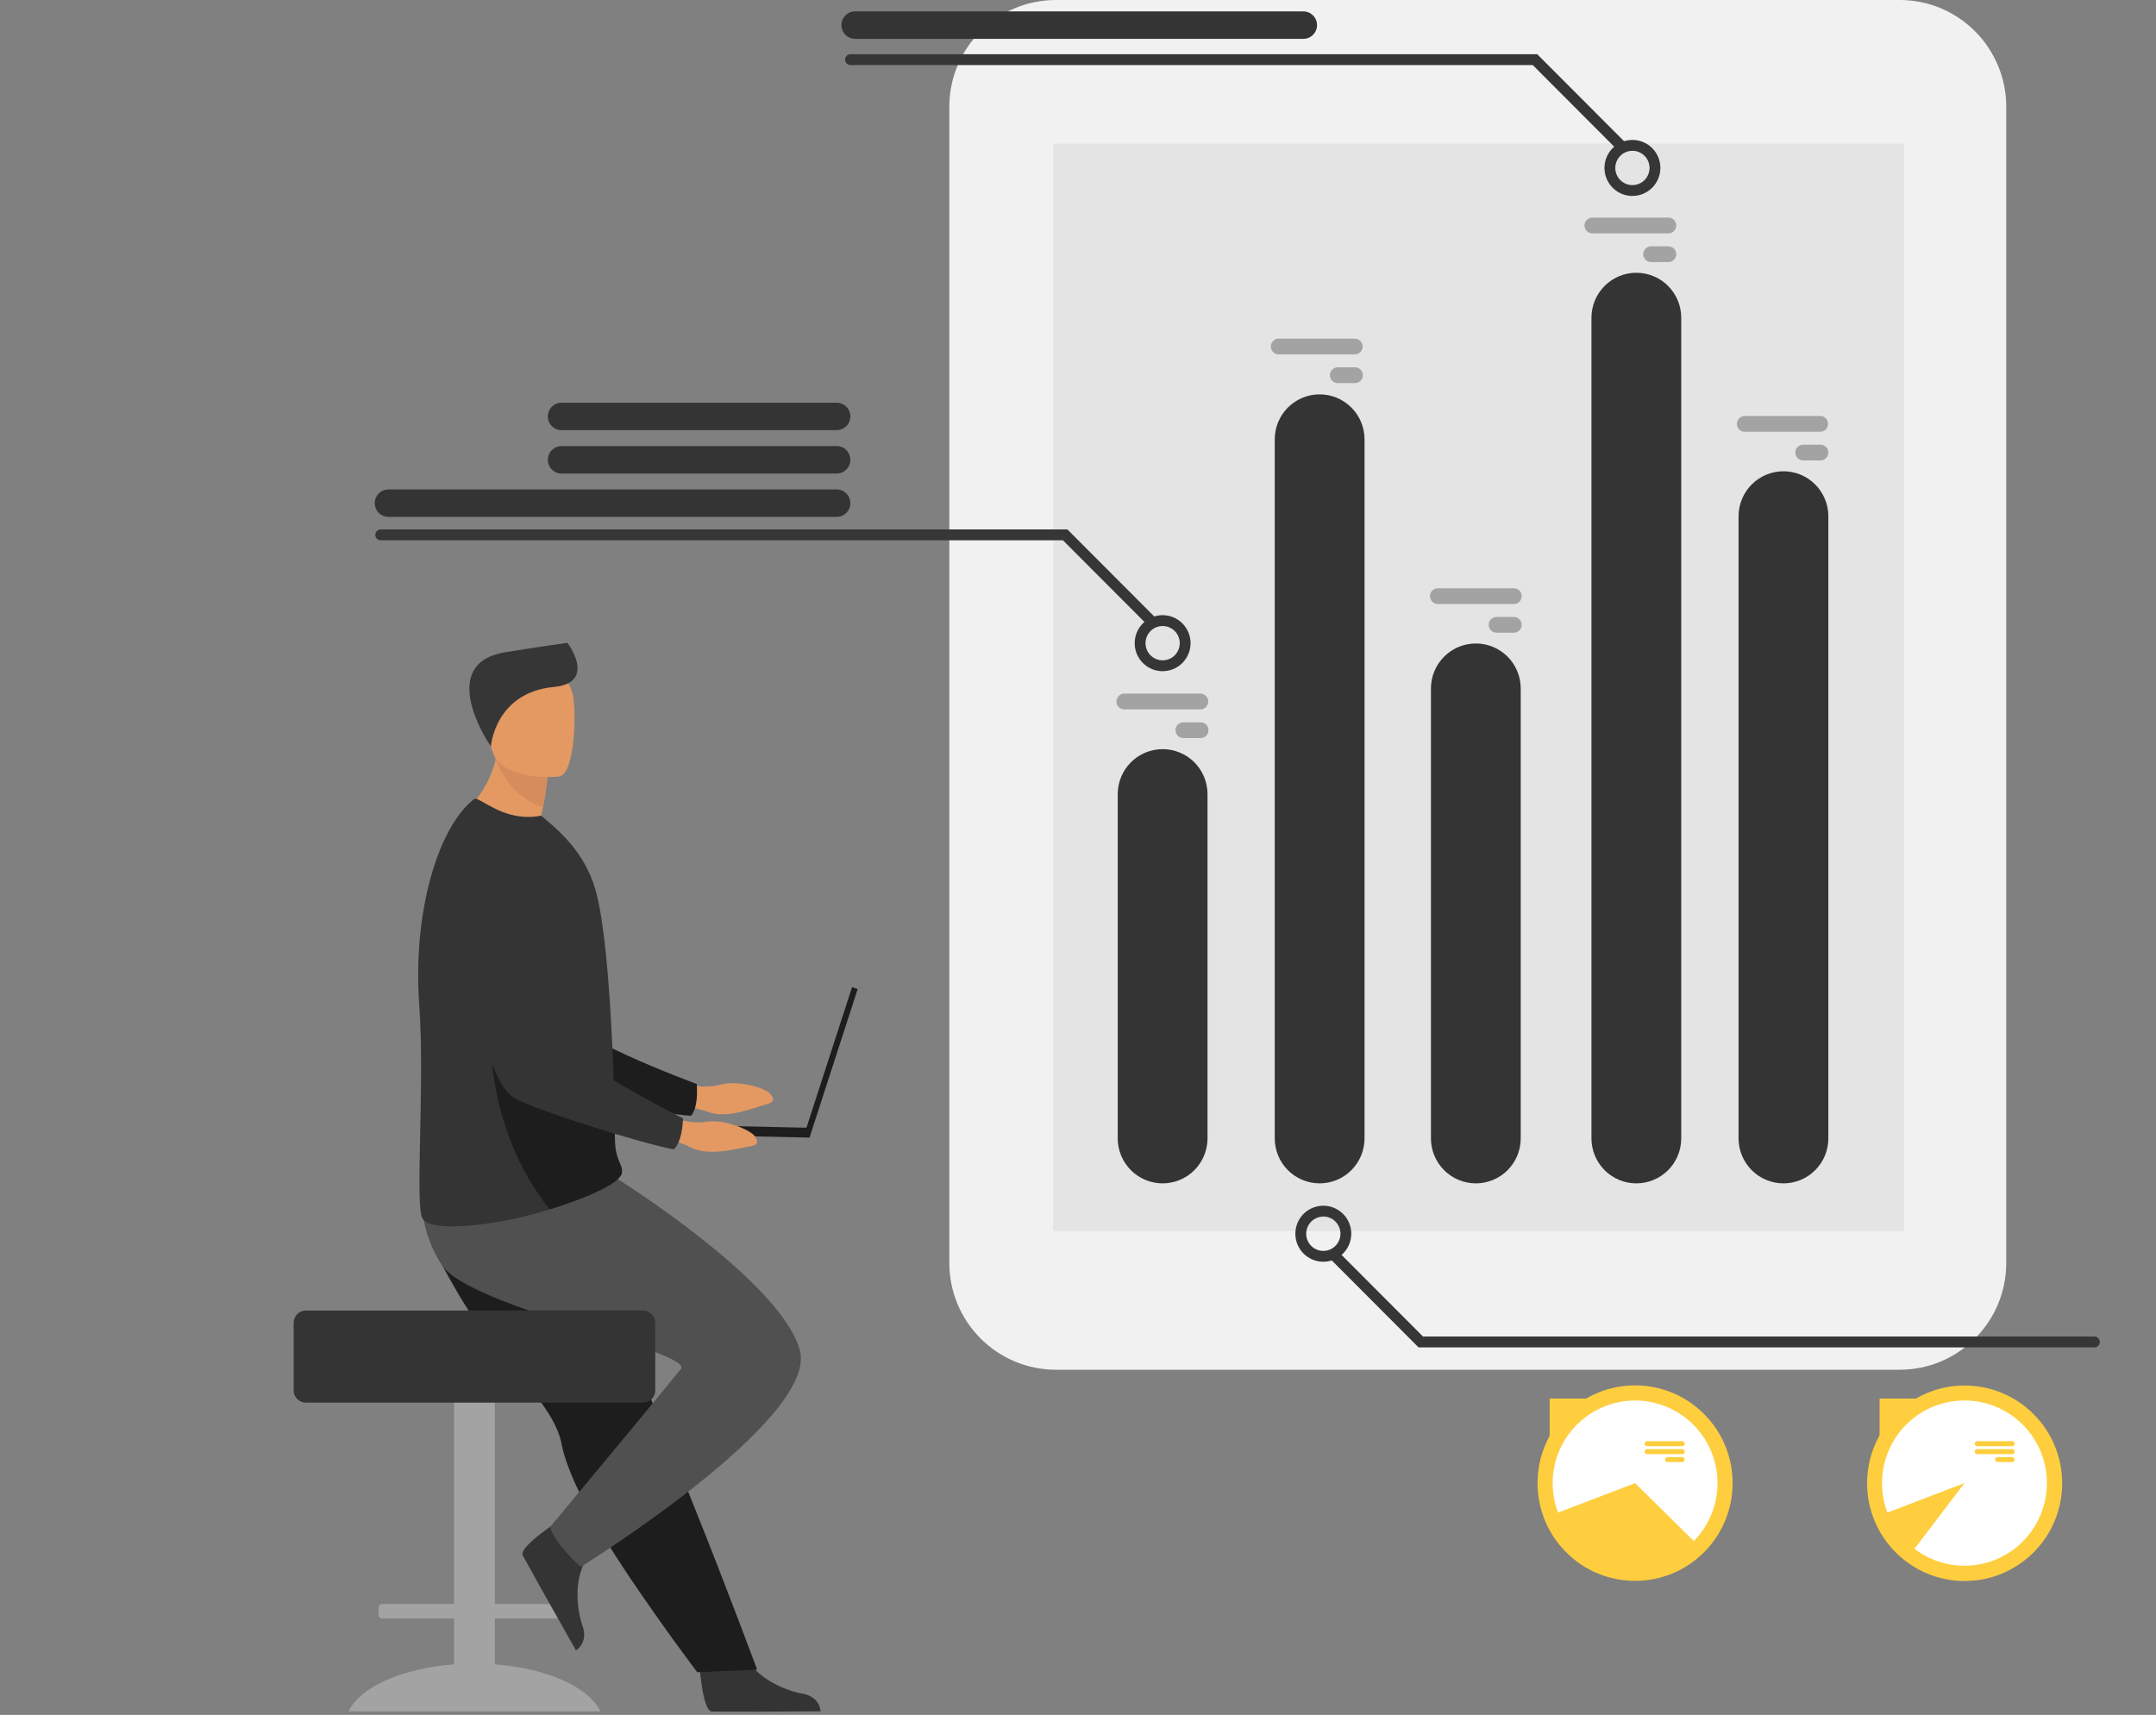 <svg width="450" height="358" viewBox="0 0 450 358" fill="none" xmlns="http://www.w3.org/2000/svg">
<rect x="0" y="0" width="450" height="358" fill="#808080" stroke="none"/>
<g clip-path="url(#clip0)">
<path d="M145.919 346.809C145.919 346.809 146.558 357.154 148.556 357.303C148.822 357.321 158.684 357.321 158.684 357.321L171.273 357.249C171.273 357.249 171.19 354.209 167.509 353.564C163.829 352.92 157.67 350.331 155.442 345.456C153.096 340.326 145.919 346.809 145.919 346.809Z" fill="#343434"/>
<path d="M141.383 226.08C141.383 226.08 146.87 227.492 150.356 226.437C153.841 225.383 159.838 227.116 160.809 228.388C161.78 229.66 161.421 230.169 159.696 230.608C157.971 231.047 151.861 233.661 147.847 232.149C143.833 230.638 138.591 230.583 138.591 230.583L141.383 226.08Z" fill="#E49963"/>
<path d="M93.971 178.323C93.971 178.323 100.135 222.226 110.335 226.148C115.37 228.087 137.617 232.484 144.201 232.937C144.201 232.937 145.813 231.624 145.42 226.288C145.42 226.288 122.111 217.711 118.799 213.047C113.871 206.104 121.858 184.687 115.675 178.165C109.491 171.643 99.083 168.834 93.971 178.323Z" fill="#1D1D1D"/>
<path d="M94.768 347.445V337.875H79.748C79.553 337.874 79.366 337.795 79.228 337.657C79.09 337.518 79.012 337.331 79.012 337.135V335.603C79.012 335.407 79.09 335.22 79.228 335.081C79.366 334.943 79.553 334.864 79.748 334.863H94.78V280.388C94.781 279.651 95.074 278.945 95.594 278.425C96.113 277.904 96.817 277.61 97.552 277.609H100.519C101.254 277.61 101.958 277.904 102.477 278.425C102.997 278.945 103.29 279.651 103.291 280.388V334.863H118.323C118.518 334.864 118.705 334.943 118.843 335.081C118.981 335.22 119.059 335.407 119.059 335.603V337.135C119.059 337.331 118.981 337.518 118.843 337.657C118.705 337.795 118.518 337.874 118.323 337.875H103.289V347.445C114.164 348.269 122.877 352.198 125.322 357.265H72.735C75.18 352.193 83.893 348.262 94.768 347.445Z" fill="#A3A3A3"/>
<path d="M96.058 270.797C97.865 273.808 99.876 276.692 102.077 279.428C108.698 287.801 115.907 294.717 117.163 301.246C117.447 302.666 117.836 304.063 118.328 305.426C118.851 306.924 119.499 308.497 120.247 310.121C123.057 316.232 127.259 323.095 131.456 329.328C138.708 340.1 145.529 349.088 145.529 349.088L158.036 348.554C157.535 347.298 152.08 332.423 144.781 314.247C141.819 306.867 138.667 299.019 135.626 291.449C135.223 290.437 134.819 289.431 134.416 288.433L131.675 281.616C124.828 264.549 119.368 250.953 119.368 250.953C119.368 250.953 91.982 240.543 89.138 247.291C86.792 252.854 88.702 258.296 96.058 270.797Z" fill="#1D1D1D"/>
<path d="M116.957 317.259C116.957 317.259 108.258 322.862 109.1 324.682C109.213 324.924 114.022 333.555 114.022 333.555L120.222 344.537C120.222 344.537 122.832 342.983 121.597 339.448C120.362 335.913 119.619 329.264 122.778 324.933C126.103 320.375 116.957 317.259 116.957 317.259Z" fill="#343434"/>
<path d="M128.74 246.021C128.74 246.021 163.116 267.484 166.952 281.908C170.788 296.333 121.213 327.103 121.213 327.103C121.213 327.103 115.776 322.296 114.817 318.771C114.817 318.771 137.222 291.866 142.081 285.832C145.066 282.13 97.949 273.01 92.185 264.037C86.421 255.064 88.492 247.517 88.492 247.517L128.74 246.021Z" fill="#505050"/>
<path d="M134.206 273.583H63.849C62.436 273.583 61.291 274.731 61.291 276.147V290.252C61.291 291.668 62.436 292.816 63.849 292.816H134.206C135.619 292.816 136.764 291.668 136.764 290.252V276.147C136.764 274.731 135.619 273.583 134.206 273.583Z" fill="#343434"/>
<path d="M112.832 170.801C114.853 172.051 116.628 173.661 118.068 175.553C109.834 177.687 96.182 170.038 96.182 170.038C96.182 170.038 101.48 166.472 103.454 158.621C103.553 158.226 103.643 157.82 103.725 157.404C104.001 155.987 104.152 154.548 104.176 153.104L107.96 156.499L114.25 162.156C114.25 162.156 114.108 164.501 113.32 168.534C113.174 169.24 113.011 169.995 112.832 170.801Z" fill="#E49963"/>
<path d="M87.499 209.743C88.679 225.648 86.695 249.823 88.034 254.012C89.187 257.633 102.779 255.488 108.032 254.282C109.976 253.829 112.322 253.198 114.763 252.442C121.536 250.337 128.939 247.33 129.731 245.098C129.762 245.015 129.786 244.929 129.804 244.842C129.873 244.533 129.868 244.212 129.79 243.906C129.526 242.774 128.508 241.536 128.388 238.721C128.253 235.575 128.273 231.871 128.162 227.888C128.162 227.435 128.162 226.951 128.101 226.505V226.342V226.087C127.988 221.644 127.756 216.976 127.487 212.343C127.318 209.435 127.119 206.555 126.893 203.796C126.3 196.672 125.503 190.338 124.448 186.332C122.723 179.803 118.921 175.544 115.46 172.424L112.936 170.272C110.141 170.883 106.84 170.478 103.851 169.059C100.618 167.52 99.503 166.418 98.938 166.832C91.488 172.607 86.106 190.304 87.499 209.743Z" fill="#343434"/>
<path d="M114.724 252.473C121.497 250.369 128.9 247.361 129.693 245.13C129.722 245.046 129.746 244.961 129.765 244.874C129.765 244.562 129.761 244.25 129.752 243.937C129.487 242.806 128.469 241.57 128.349 238.753C128.214 235.607 128.234 231.903 128.124 227.92C128.124 227.467 128.11 226.983 128.063 226.537V226.374V226.118L102.438 214.471C102.438 214.471 100.945 235.17 114.724 252.473Z" fill="#1D1D1D"/>
<path d="M114.234 162.161C114.234 162.161 114.092 164.505 113.304 168.538C107.163 166.542 104.375 160.986 103.454 158.621C103.19 157.954 103.074 157.542 103.074 157.542L103.725 157.404L107.953 156.499L114.234 162.161Z" fill="#D68D5D"/>
<path d="M116.722 162.1C116.722 162.1 103.226 163.625 102.409 155.186C101.591 146.748 99.295 141.262 107.879 139.931C116.463 138.601 118.45 141.656 119.407 144.408C120.364 147.159 120.211 161.487 116.722 162.1Z" fill="#E49963"/>
<path d="M102.465 155.77C102.465 155.77 103.321 144.568 115.607 143.407C124.022 142.613 119.33 135.353 118.431 134.197C118.431 134.197 111.986 135.082 105.377 136.177C91.508 138.481 101.103 154.025 102.465 155.77Z" fill="#363636"/>
<path d="M167.787 237.081L168.968 237.466L179.018 206.461L177.837 206.076L167.787 237.081Z" fill="#1D1D1D"/>
<path d="M134.831 236.748L168.954 237.476L168.997 235.431L134.875 234.703L134.831 236.748Z" fill="#1D1D1D"/>
<path d="M138.559 232.826C138.559 232.826 143.856 234.836 147.436 234.184C151.017 233.532 156.79 235.904 157.612 237.277C158.434 238.651 158.023 239.115 156.257 239.362C154.492 239.608 148.129 241.53 144.312 239.588C140.494 237.646 135.281 237.008 135.281 237.008L138.559 232.826Z" fill="#E49963"/>
<path d="M96.701 180.12C96.701 180.12 97.997 224.426 107.705 229.454C112.494 231.943 134.12 238.769 140.613 239.934C140.613 239.934 142.361 238.802 142.557 233.462C142.557 233.462 120.335 222.373 117.555 217.36C113.422 209.915 123.717 189.509 118.287 182.345C112.857 175.18 102.815 171.258 96.701 180.12Z" fill="#343434"/>
<path d="M220.397 285.943H396.492C408.781 285.943 418.744 275.957 418.744 263.639L418.744 22.302C418.744 9.984 408.781 -0.002 396.492 -0.002H220.397C208.107 -0.002 198.145 9.984 198.145 22.302L198.145 263.639C198.145 275.957 208.107 285.943 220.397 285.943Z" fill="#F1F1F1"/>
<path d="M219.821 257.002H397.428V29.969L219.821 29.969L219.821 257.002Z" fill="#E4E4E4"/>
<path d="M372.244 247.035C369.758 247.035 367.375 246.046 365.617 244.284C363.859 242.522 362.872 240.133 362.872 237.641V107.776C362.872 105.285 363.859 102.895 365.617 101.134C367.375 99.372 369.758 98.382 372.244 98.382C374.729 98.383 377.112 99.373 378.869 101.135C380.626 102.896 381.613 105.285 381.613 107.776V237.641C381.613 240.132 380.626 242.521 378.869 244.283C377.112 246.045 374.729 247.035 372.244 247.035Z" fill="#343434"/>
<path d="M341.539 247.035C339.053 247.035 336.669 246.046 334.912 244.284C333.154 242.522 332.167 240.133 332.167 237.641V66.331C332.167 65.098 332.409 63.876 332.88 62.737C333.351 61.597 334.042 60.562 334.912 59.69C335.782 58.818 336.816 58.126 337.953 57.654C339.09 57.182 340.308 56.939 341.539 56.94C344.024 56.94 346.407 57.929 348.164 59.69C349.921 61.452 350.908 63.84 350.908 66.331V237.641C350.908 240.132 349.921 242.521 348.164 244.283C346.407 246.045 344.024 247.035 341.539 247.035Z" fill="#343434"/>
<path d="M308.035 247.035C305.549 247.035 303.166 246.045 301.409 244.283C299.652 242.521 298.665 240.133 298.665 237.642V143.726C298.665 141.235 299.652 138.846 301.409 137.085C303.166 135.323 305.549 134.333 308.035 134.333C310.52 134.333 312.904 135.322 314.661 137.084C316.419 138.846 317.406 141.235 317.406 143.726V237.642C317.406 240.133 316.419 242.522 314.661 244.284C312.904 246.046 310.52 247.035 308.035 247.035Z" fill="#343434"/>
<path d="M275.435 247.035C272.95 247.035 270.566 246.045 268.808 244.284C267.051 242.522 266.063 240.133 266.063 237.641V91.718C266.063 90.484 266.306 89.263 266.777 88.123C267.248 86.984 267.938 85.948 268.809 85.076C269.679 84.204 270.712 83.512 271.849 83.04C272.986 82.569 274.205 82.326 275.435 82.326C277.92 82.326 280.303 83.316 282.06 85.077C283.818 86.838 284.805 89.227 284.805 91.718V237.641C284.805 240.132 283.818 242.521 282.061 244.283C280.304 246.045 277.92 247.035 275.435 247.035Z" fill="#343434"/>
<path d="M252.034 165.784V237.641C252.034 240.132 251.047 242.521 249.29 244.283C247.533 246.045 245.149 247.035 242.664 247.035C240.179 247.035 237.795 246.045 236.037 244.284C234.28 242.522 233.292 240.133 233.292 237.641V165.784C233.292 164.55 233.534 163.329 234.005 162.189C234.476 161.049 235.166 160.013 236.037 159.141C236.907 158.268 237.94 157.577 239.077 157.105C240.215 156.633 241.433 156.39 242.664 156.39C243.895 156.39 245.113 156.633 246.25 157.105C247.387 157.577 248.42 158.269 249.29 159.142C250.16 160.014 250.85 161.05 251.321 162.189C251.792 163.329 252.034 164.55 252.034 165.784Z" fill="#343434"/>
<path d="M266.953 70.692H282.825C283.25 70.708 283.652 70.888 283.947 71.195C284.243 71.502 284.408 71.912 284.408 72.338C284.408 72.765 284.243 73.174 283.947 73.481C283.652 73.789 283.25 73.969 282.825 73.985H266.953C266.732 73.993 266.512 73.956 266.306 73.877C266.099 73.798 265.911 73.678 265.752 73.525C265.593 73.371 265.466 73.187 265.38 72.983C265.293 72.779 265.249 72.56 265.249 72.338C265.249 72.117 265.293 71.898 265.38 71.694C265.466 71.49 265.593 71.306 265.752 71.152C265.911 70.998 266.099 70.878 266.306 70.799C266.512 70.72 266.732 70.684 266.953 70.692Z" fill="#A3A3A3"/>
<path d="M279.21 76.682H282.822C283.258 76.682 283.675 76.856 283.983 77.164C284.291 77.473 284.464 77.891 284.464 78.328C284.464 78.764 284.291 79.182 283.983 79.491C283.675 79.799 283.258 79.973 282.822 79.973H279.21C278.775 79.973 278.357 79.799 278.05 79.491C277.742 79.182 277.569 78.764 277.569 78.328C277.569 77.891 277.742 77.473 278.05 77.164C278.357 76.856 278.775 76.682 279.21 76.682Z" fill="#A3A3A3"/>
<path d="M332.357 45.432H348.229C348.664 45.432 349.081 45.606 349.389 45.914C349.697 46.223 349.87 46.641 349.87 47.078C349.87 47.514 349.697 47.932 349.389 48.241C349.081 48.549 348.664 48.723 348.229 48.723H332.357C331.922 48.723 331.504 48.549 331.196 48.241C330.889 47.932 330.716 47.514 330.716 47.078C330.716 46.641 330.889 46.223 331.196 45.914C331.504 45.606 331.922 45.432 332.357 45.432Z" fill="#A3A3A3"/>
<path d="M344.614 51.42H348.226C348.661 51.422 349.078 51.596 349.386 51.905C349.693 52.214 349.866 52.632 349.868 53.068C349.866 53.504 349.693 53.922 349.386 54.23C349.078 54.538 348.661 54.712 348.226 54.713H344.614C344.179 54.712 343.762 54.538 343.454 54.23C343.146 53.922 342.972 53.504 342.97 53.068C342.972 52.631 343.146 52.213 343.454 51.905C343.761 51.596 344.178 51.422 344.614 51.42Z" fill="#A3A3A3"/>
<path d="M364.1 86.839H379.972C380.397 86.855 380.799 87.035 381.095 87.342C381.39 87.649 381.555 88.059 381.555 88.485C381.555 88.912 381.39 89.321 381.095 89.628C380.799 89.935 380.397 90.116 379.972 90.131H364.1C363.675 90.116 363.273 89.935 362.978 89.628C362.683 89.321 362.518 88.912 362.518 88.485C362.518 88.059 362.683 87.649 362.978 87.342C363.273 87.035 363.675 86.855 364.1 86.839Z" fill="#A3A3A3"/>
<path d="M376.357 92.829H379.97C380.405 92.83 380.821 93.004 381.129 93.312C381.437 93.62 381.61 94.038 381.611 94.474C381.61 94.91 381.437 95.328 381.129 95.636C380.821 95.944 380.405 96.118 379.97 96.119H376.357C375.922 96.118 375.506 95.944 375.198 95.636C374.891 95.328 374.717 94.91 374.716 94.474C374.717 94.038 374.891 93.62 375.198 93.312C375.506 93.004 375.922 92.83 376.357 92.829Z" fill="#A3A3A3"/>
<path d="M300.101 122.805H315.973C316.408 122.805 316.825 122.978 317.133 123.287C317.441 123.595 317.614 124.014 317.614 124.45C317.614 124.886 317.441 125.305 317.133 125.613C316.825 125.922 316.408 126.095 315.973 126.095H300.101C299.666 126.095 299.248 125.922 298.94 125.613C298.632 125.305 298.459 124.886 298.459 124.45C298.459 124.014 298.632 123.595 298.94 123.287C299.248 122.978 299.666 122.805 300.101 122.805Z" fill="#A3A3A3"/>
<path d="M312.356 128.793H315.968C316.403 128.795 316.82 128.969 317.128 129.277C317.436 129.586 317.61 130.004 317.612 130.44C317.61 130.876 317.436 131.294 317.128 131.602C316.82 131.911 316.403 132.084 315.968 132.085H312.356C311.921 132.084 311.504 131.911 311.196 131.602C310.889 131.294 310.715 130.876 310.714 130.44C310.715 130.004 310.889 129.586 311.196 129.277C311.504 128.969 311.92 128.795 312.356 128.793Z" fill="#A3A3A3"/>
<path d="M234.729 144.797H250.6C251.025 144.813 251.428 144.993 251.723 145.3C252.018 145.607 252.183 146.017 252.183 146.443C252.183 146.869 252.018 147.279 251.723 147.586C251.428 147.893 251.025 148.074 250.6 148.089H234.729C234.508 148.098 234.288 148.061 234.081 147.982C233.875 147.903 233.686 147.783 233.527 147.629C233.368 147.476 233.242 147.291 233.155 147.088C233.069 146.884 233.024 146.665 233.024 146.443C233.024 146.222 233.069 146.002 233.155 145.799C233.242 145.595 233.368 145.41 233.527 145.257C233.686 145.103 233.875 144.983 234.081 144.904C234.288 144.825 234.508 144.789 234.729 144.797Z" fill="#A3A3A3"/>
<path d="M246.986 150.787H250.598C251.033 150.787 251.451 150.96 251.759 151.269C252.066 151.577 252.239 151.996 252.239 152.432C252.239 152.869 252.066 153.287 251.759 153.596C251.451 153.904 251.033 154.077 250.598 154.077H246.986C246.77 154.077 246.557 154.035 246.357 153.952C246.158 153.869 245.977 153.748 245.825 153.596C245.673 153.443 245.552 153.261 245.469 153.062C245.387 152.862 245.344 152.648 245.344 152.432C245.344 152.216 245.387 152.002 245.469 151.803C245.552 151.603 245.673 151.422 245.825 151.269C245.977 151.116 246.158 150.995 246.357 150.912C246.557 150.83 246.77 150.787 246.986 150.787Z" fill="#A3A3A3"/>
<path d="M242.664 140.115C241.511 140.115 240.384 139.772 239.425 139.129C238.466 138.487 237.718 137.574 237.277 136.506C236.835 135.438 236.72 134.263 236.945 133.129C237.17 131.995 237.725 130.953 238.541 130.136C239.356 129.318 240.395 128.762 241.527 128.536C242.658 128.311 243.831 128.426 244.896 128.869C245.962 129.311 246.872 130.06 247.513 131.022C248.154 131.983 248.496 133.113 248.496 134.269C248.494 135.819 247.879 137.305 246.786 138.401C245.693 139.496 244.211 140.113 242.664 140.115ZM242.664 130.687C241.958 130.687 241.267 130.897 240.679 131.291C240.091 131.684 239.633 132.244 239.363 132.898C239.092 133.553 239.021 134.273 239.159 134.968C239.297 135.663 239.637 136.301 240.137 136.802C240.637 137.303 241.274 137.644 241.967 137.783C242.66 137.921 243.379 137.85 244.032 137.579C244.685 137.308 245.243 136.849 245.636 136.259C246.029 135.67 246.238 134.978 246.238 134.269C246.237 133.319 245.86 132.409 245.19 131.737C244.52 131.066 243.612 130.688 242.664 130.687Z" fill="#363636"/>
<path d="M240.181 130.687C240.032 130.687 239.885 130.657 239.748 130.6C239.611 130.543 239.486 130.46 239.382 130.354L221.855 112.786H79.461C79.162 112.786 78.874 112.667 78.663 112.455C78.451 112.243 78.332 111.955 78.332 111.655C78.332 111.355 78.451 111.067 78.663 110.855C78.874 110.643 79.162 110.523 79.461 110.523H222.79L240.978 128.75C241.136 128.908 241.244 129.109 241.288 129.329C241.331 129.549 241.309 129.776 241.224 129.983C241.139 130.19 240.994 130.367 240.808 130.491C240.623 130.616 240.404 130.682 240.181 130.682V130.687Z" fill="#363636"/>
<path d="M276.205 263.399C275.051 263.4 273.923 263.057 272.963 262.415C272.004 261.773 271.256 260.859 270.814 259.791C270.372 258.723 270.256 257.547 270.481 256.412C270.706 255.278 271.261 254.236 272.077 253.418C272.893 252.599 273.932 252.042 275.064 251.817C276.196 251.591 277.369 251.706 278.435 252.149C279.501 252.591 280.412 253.341 281.054 254.303C281.695 255.264 282.037 256.395 282.037 257.552C282.035 259.102 281.42 260.588 280.327 261.684C279.234 262.78 277.751 263.397 276.205 263.399ZM276.205 253.969C275.498 253.969 274.806 254.179 274.217 254.572C273.629 254.966 273.17 255.526 272.899 256.181C272.628 256.836 272.557 257.557 272.695 258.253C272.833 258.948 273.174 259.587 273.674 260.089C274.174 260.59 274.812 260.932 275.506 261.07C276.2 261.208 276.919 261.137 277.572 260.865C278.226 260.594 278.785 260.134 279.177 259.544C279.57 258.954 279.78 258.261 279.779 257.552C279.78 257.08 279.688 256.614 279.509 256.178C279.33 255.742 279.067 255.346 278.735 255.013C278.403 254.679 278.009 254.414 277.575 254.233C277.141 254.052 276.675 253.959 276.205 253.958V253.969Z" fill="#363636"/>
<path d="M437.144 281.277H296.077L277.889 263.046C277.684 262.833 277.57 262.547 277.572 262.25C277.575 261.954 277.694 261.67 277.903 261.46C278.112 261.25 278.395 261.131 278.691 261.129C278.987 261.126 279.272 261.24 279.485 261.446L297.012 279.014H437.144C437.443 279.014 437.731 279.133 437.942 279.345C438.154 279.558 438.273 279.845 438.273 280.145C438.273 280.446 438.154 280.733 437.942 280.946C437.731 281.158 437.443 281.277 437.144 281.277Z" fill="#363636"/>
<path d="M340.721 40.906C339.567 40.907 338.439 40.564 337.479 39.922C336.52 39.279 335.772 38.366 335.33 37.297C334.888 36.229 334.772 35.053 334.997 33.918C335.222 32.784 335.778 31.742 336.594 30.924C337.41 30.106 338.45 29.549 339.582 29.323C340.714 29.098 341.887 29.214 342.953 29.657C344.019 30.099 344.93 30.849 345.571 31.811C346.212 32.773 346.554 33.904 346.553 35.061C346.551 36.611 345.936 38.096 344.843 39.192C343.75 40.288 342.268 40.904 340.721 40.906ZM340.721 31.476C340.014 31.476 339.322 31.686 338.734 32.079C338.146 32.473 337.687 33.033 337.416 33.688C337.145 34.343 337.074 35.063 337.211 35.759C337.349 36.454 337.69 37.093 338.19 37.595C338.69 38.096 339.327 38.438 340.021 38.577C340.714 38.715 341.434 38.644 342.087 38.373C342.741 38.102 343.3 37.642 343.693 37.053C344.086 36.463 344.295 35.77 344.295 35.061C344.294 34.111 343.917 33.2 343.247 32.528C342.578 31.856 341.669 31.478 340.721 31.476Z" fill="#363636"/>
<path d="M338.238 31.476C338.09 31.477 337.943 31.448 337.806 31.391C337.668 31.334 337.544 31.251 337.439 31.146L319.912 13.578H177.518C177.219 13.578 176.931 13.459 176.72 13.247C176.508 13.034 176.389 12.747 176.389 12.447C176.389 12.146 176.508 11.859 176.72 11.646C176.931 11.434 177.219 11.315 177.518 11.315H320.847L339.035 29.546C339.192 29.704 339.299 29.905 339.343 30.125C339.386 30.344 339.364 30.571 339.279 30.777C339.193 30.984 339.049 31.16 338.864 31.285C338.679 31.409 338.461 31.476 338.238 31.476Z" fill="#363636"/>
<path d="M174.626 107.905H81.078C80.702 107.905 80.33 107.831 79.983 107.687C79.636 107.543 79.321 107.331 79.056 107.065C78.79 106.799 78.58 106.483 78.436 106.135C78.293 105.787 78.219 105.414 78.219 105.038C78.219 104.278 78.52 103.549 79.056 103.012C79.592 102.475 80.32 102.173 81.078 102.173H174.626C175.384 102.173 176.111 102.475 176.647 103.012C177.183 103.549 177.484 104.278 177.484 105.038C177.485 105.414 177.411 105.787 177.267 106.135C177.124 106.483 176.913 106.799 176.648 107.065C176.382 107.331 176.067 107.543 175.72 107.687C175.373 107.831 175.001 107.905 174.626 107.905Z" fill="#343434"/>
<path d="M174.626 98.853H117.201C116.825 98.853 116.453 98.779 116.106 98.635C115.76 98.491 115.444 98.279 115.179 98.013C114.913 97.747 114.703 97.431 114.559 97.083C114.416 96.735 114.342 96.362 114.343 95.986C114.343 95.226 114.644 94.497 115.18 93.96C115.716 93.423 116.443 93.121 117.201 93.121H174.626C175.384 93.121 176.111 93.423 176.647 93.96C177.183 94.497 177.484 95.226 177.484 95.986C177.484 96.362 177.411 96.735 177.267 97.083C177.124 97.431 176.913 97.747 176.648 98.013C176.382 98.279 176.067 98.491 175.72 98.635C175.373 98.779 175.001 98.853 174.626 98.853Z" fill="#343434"/>
<path d="M174.626 89.801H117.201C116.825 89.801 116.453 89.727 116.106 89.583C115.76 89.439 115.444 89.227 115.179 88.961C114.913 88.695 114.703 88.379 114.559 88.031C114.416 87.683 114.342 87.31 114.343 86.934C114.343 86.174 114.644 85.445 115.18 84.908C115.716 84.371 116.443 84.069 117.201 84.069H174.626C175.384 84.069 176.111 84.371 176.647 84.908C177.183 85.445 177.484 86.174 177.484 86.934C177.484 87.31 177.411 87.683 177.267 88.031C177.124 88.379 176.913 88.695 176.648 88.961C176.382 89.227 176.067 89.439 175.72 89.583C175.373 89.727 175.001 89.801 174.626 89.801Z" fill="#343434"/>
<path d="M272.028 8.111H178.482C177.723 8.111 176.996 7.809 176.459 7.271C175.923 6.733 175.622 6.004 175.622 5.243C175.622 4.867 175.696 4.494 175.839 4.146C175.983 3.799 176.194 3.483 176.46 3.217C176.725 2.951 177.041 2.74 177.388 2.596C177.735 2.452 178.107 2.378 178.482 2.378H272.028C272.404 2.378 272.776 2.452 273.123 2.596C273.47 2.74 273.785 2.951 274.051 3.217C274.316 3.483 274.527 3.799 274.671 4.146C274.815 4.494 274.889 4.867 274.889 5.243C274.889 6.004 274.587 6.733 274.051 7.271C273.515 7.809 272.787 8.111 272.028 8.111Z" fill="#343434"/>
<path d="M355.668 324.042C363.618 316.073 363.618 303.153 355.668 295.184C347.718 287.215 334.828 287.215 326.878 295.184C318.927 303.153 318.927 316.073 326.878 324.042C334.828 332.011 347.718 332.011 355.668 324.042Z" fill="#FECE3E"/>
<path d="M341.272 292.366C344.664 292.366 347.981 293.37 350.805 295.254C353.629 297.137 355.835 299.815 357.145 302.951C358.456 306.087 358.812 309.541 358.17 312.879C357.528 316.218 355.916 319.292 353.536 321.715L341.272 309.617L325.193 315.768C324.201 313.155 323.856 310.341 324.189 307.566C324.522 304.79 325.522 302.138 327.104 299.836C328.686 297.534 330.801 295.651 333.269 294.35C335.737 293.049 338.484 292.368 341.272 292.366Z" fill="white"/>
<path d="M343.787 300.854H351.125C351.264 300.855 351.396 300.911 351.494 301.009C351.592 301.107 351.647 301.241 351.647 301.379C351.646 301.518 351.591 301.651 351.493 301.749C351.396 301.847 351.263 301.903 351.125 301.904H343.787C343.649 301.904 343.516 301.848 343.418 301.75C343.32 301.652 343.264 301.518 343.264 301.379C343.264 301.24 343.32 301.107 343.418 301.009C343.516 300.91 343.649 300.855 343.787 300.854Z" fill="#FECE3E"/>
<path d="M343.787 302.515H351.125C351.264 302.515 351.397 302.571 351.496 302.669C351.594 302.768 351.649 302.901 351.649 303.04C351.649 303.18 351.594 303.313 351.496 303.412C351.397 303.51 351.264 303.565 351.125 303.565H343.787C343.649 303.565 343.515 303.51 343.417 303.412C343.319 303.313 343.264 303.18 343.264 303.04C343.264 302.901 343.319 302.768 343.417 302.669C343.515 302.571 343.649 302.515 343.787 302.515Z" fill="#FECE3E"/>
<path d="M348.089 304.176H351.125C351.258 304.185 351.382 304.244 351.473 304.341C351.564 304.439 351.615 304.567 351.615 304.7C351.615 304.834 351.564 304.962 351.473 305.059C351.382 305.156 351.258 305.215 351.125 305.224H348.1C348.028 305.229 347.957 305.219 347.889 305.195C347.822 305.171 347.76 305.133 347.708 305.084C347.655 305.034 347.613 304.975 347.585 304.909C347.556 304.843 347.542 304.772 347.542 304.7C347.542 304.628 347.556 304.557 347.585 304.491C347.613 304.426 347.655 304.366 347.708 304.317C347.76 304.268 347.822 304.23 347.889 304.206C347.957 304.182 348.028 304.172 348.1 304.176H348.089Z" fill="#FECE3E"/>
<path d="M323.445 300.035L331.499 291.963H323.445V300.035Z" fill="#FECE3E"/>
<path d="M430.391 310.661C430.952 299.405 422.304 289.825 411.074 289.263C399.845 288.7 390.287 297.369 389.726 308.625C389.165 319.88 397.814 329.461 409.043 330.023C420.272 330.585 429.83 321.917 430.391 310.661Z" fill="#FECE3E"/>
<path d="M392.812 309.612C392.811 305.721 394.124 301.943 396.536 298.894C398.948 295.845 402.318 293.702 406.099 292.816C409.879 291.929 413.847 292.35 417.359 294.009C420.871 295.669 423.719 298.47 425.442 301.958C427.164 305.446 427.66 309.415 426.847 313.22C426.035 317.026 423.962 320.444 420.967 322.919C417.971 325.395 414.228 326.782 410.346 326.856C406.464 326.93 402.672 325.686 399.585 323.326L410.022 309.612L393.94 315.763C393.193 313.799 392.81 311.714 392.812 309.612Z" fill="white"/>
<path d="M412.675 300.854H420.001C420.14 300.855 420.272 300.911 420.37 301.009C420.468 301.107 420.523 301.241 420.523 301.379C420.522 301.518 420.467 301.651 420.369 301.749C420.272 301.847 420.14 301.903 420.001 301.904H412.675C412.536 301.904 412.403 301.848 412.305 301.75C412.207 301.652 412.152 301.518 412.151 301.379C412.152 301.24 412.207 301.107 412.305 301.009C412.403 300.91 412.536 300.855 412.675 300.854Z" fill="#FECE3E"/>
<path d="M412.675 302.515H420.001C420.14 302.515 420.273 302.571 420.372 302.669C420.47 302.768 420.525 302.901 420.525 303.04C420.525 303.18 420.47 303.313 420.372 303.412C420.273 303.51 420.14 303.565 420.001 303.565H412.675C412.536 303.565 412.403 303.51 412.305 303.412C412.206 303.313 412.151 303.18 412.151 303.04C412.151 302.901 412.206 302.768 412.305 302.669C412.403 302.571 412.536 302.515 412.675 302.515Z" fill="#FECE3E"/>
<path d="M416.976 304.176H420.001C420.134 304.185 420.258 304.244 420.349 304.341C420.44 304.439 420.491 304.567 420.491 304.7C420.491 304.834 420.44 304.962 420.349 305.059C420.258 305.156 420.134 305.215 420.001 305.224H416.976C416.904 305.229 416.833 305.219 416.765 305.195C416.698 305.171 416.636 305.133 416.584 305.084C416.531 305.034 416.489 304.975 416.461 304.909C416.432 304.843 416.418 304.772 416.418 304.7C416.418 304.628 416.432 304.557 416.461 304.491C416.489 304.426 416.531 304.366 416.584 304.317C416.636 304.268 416.698 304.23 416.765 304.206C416.833 304.182 416.904 304.172 416.976 304.176Z" fill="#FECE3E"/>
<path d="M392.306 300.035L400.359 291.963H392.306V300.035Z" fill="#FECE3E"/>
</g>
<defs>
<clipPath id="clip0">
<rect width="450" height="358" fill="white"/>
</clipPath>
</defs>
</svg>

